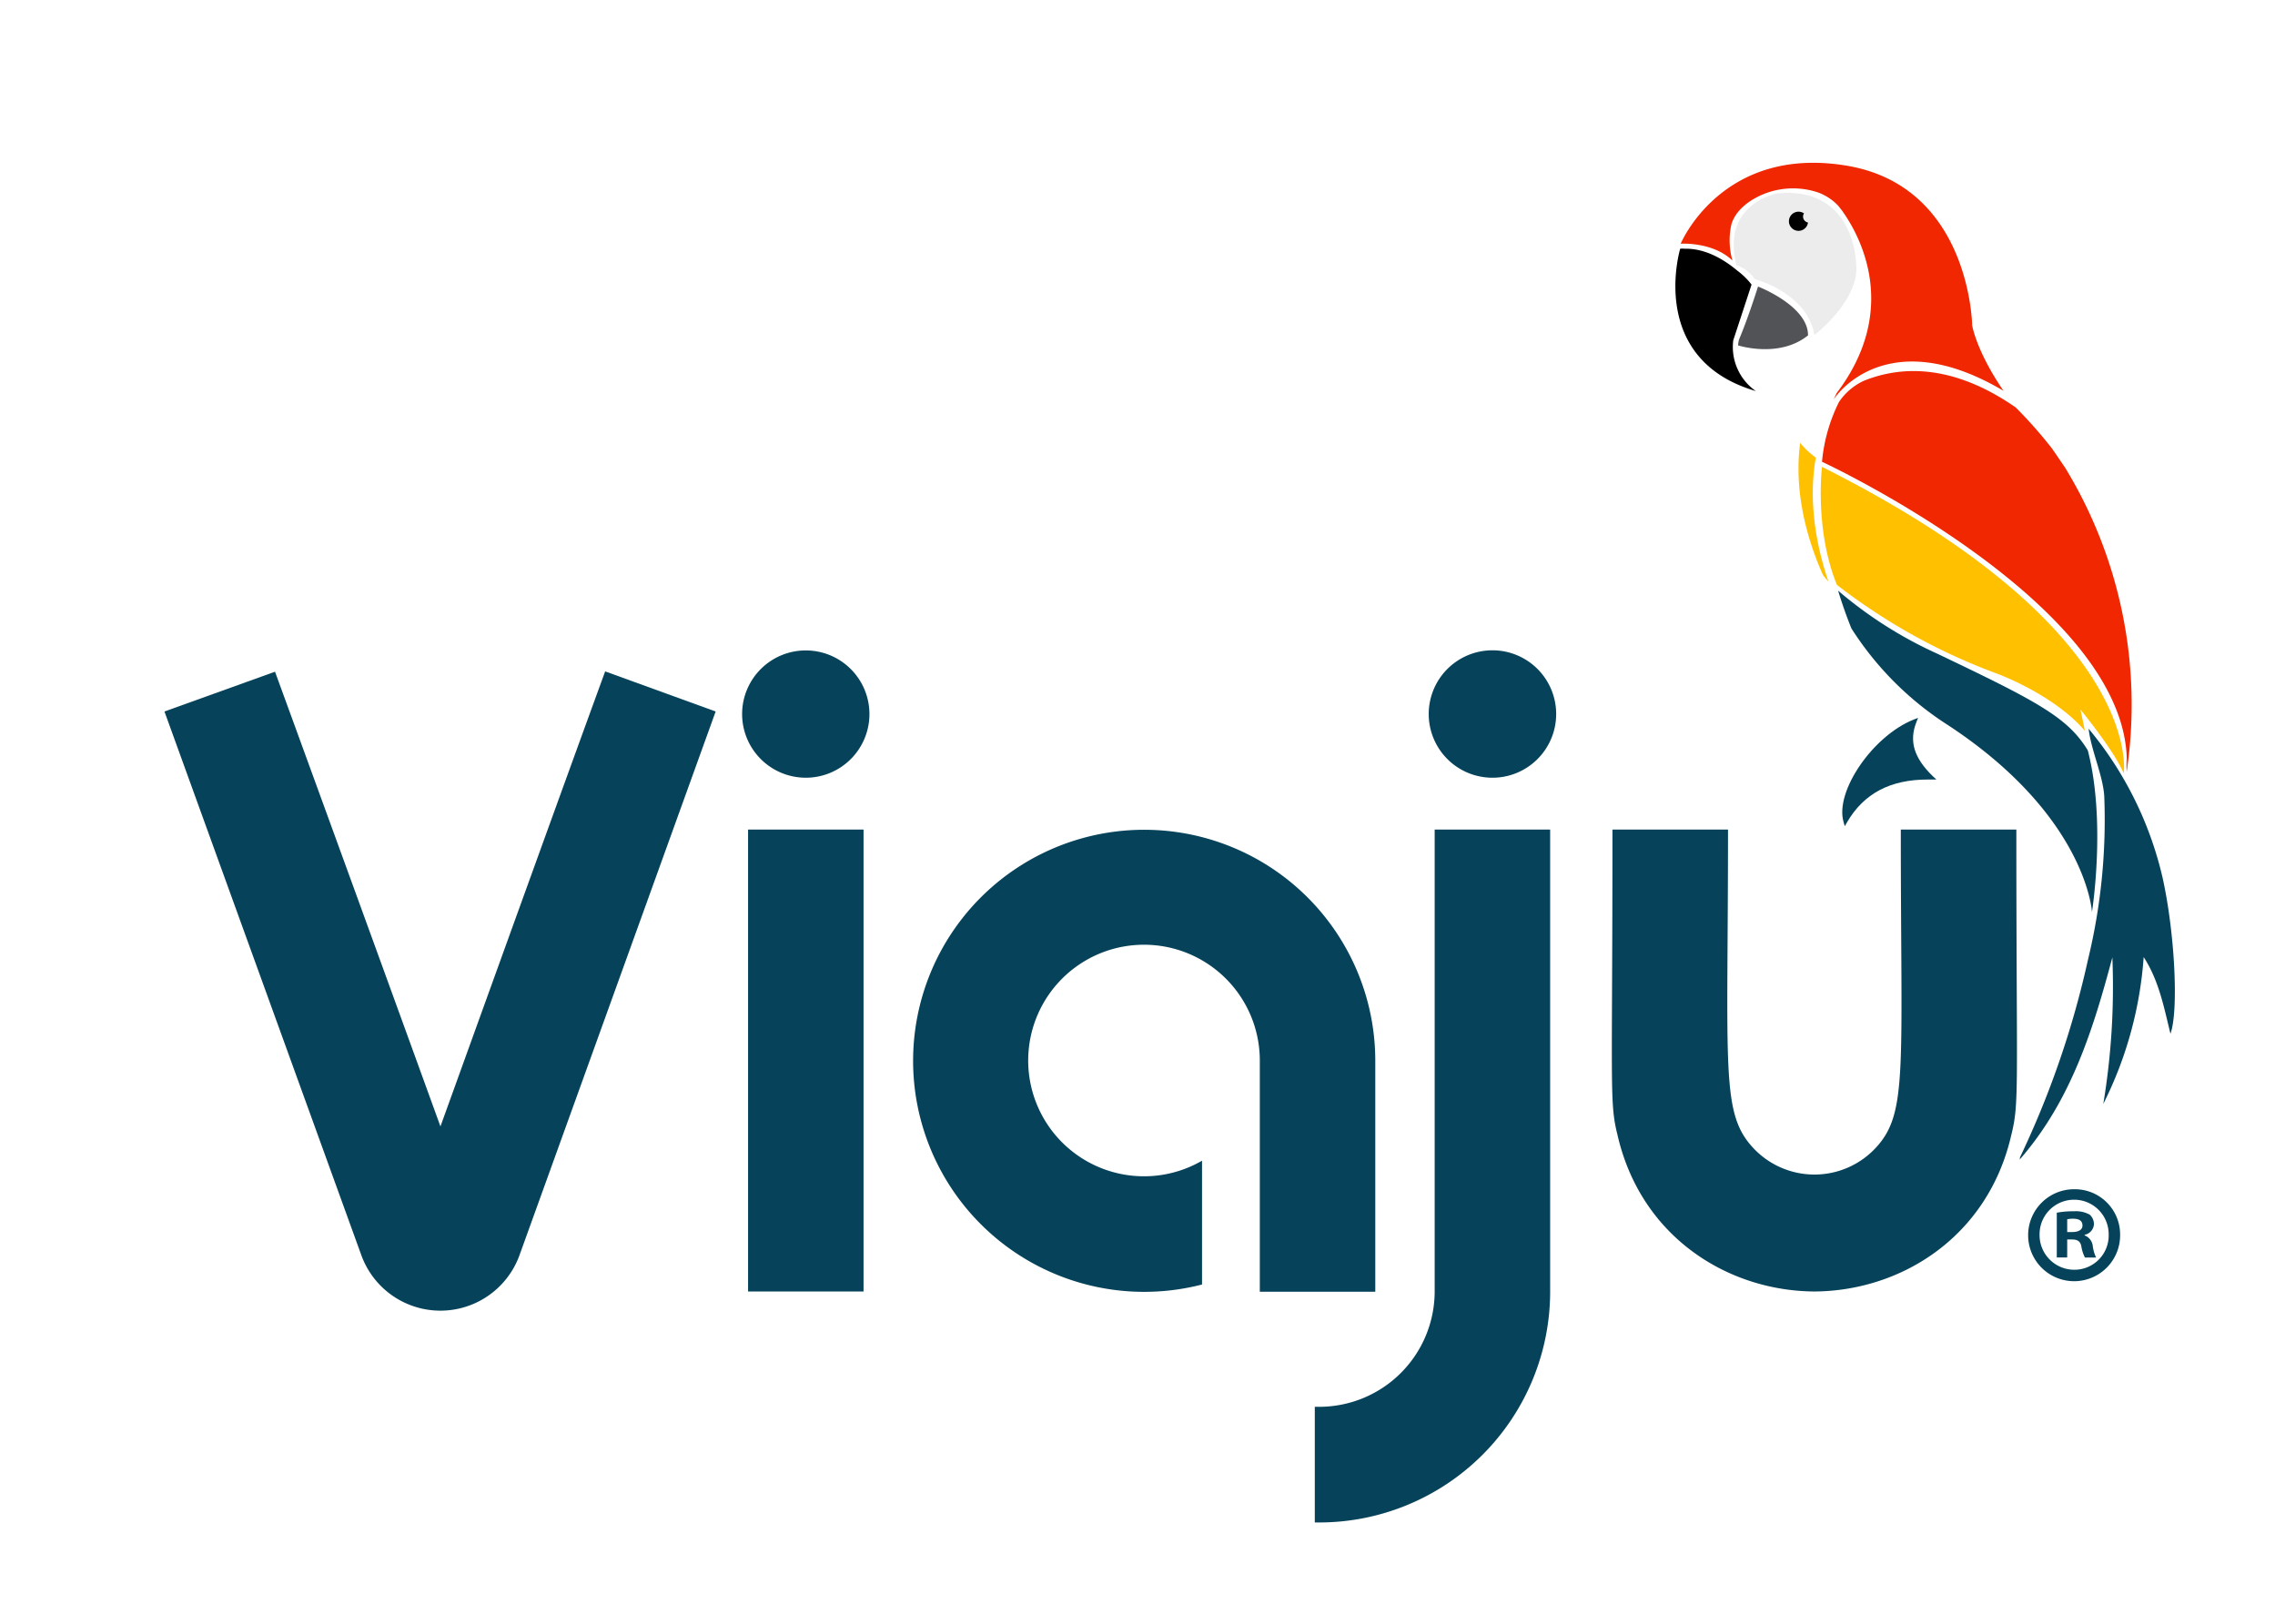<svg id="Capa_1" data-name="Capa 1" xmlns="http://www.w3.org/2000/svg" viewBox="0 0 351.65 251.14"><defs><style>.cls-1{fill:#ececec;}.cls-2{fill:#06435b;}.cls-3{fill:#2c8dbe;}.cls-4{fill:#ffc000;}.cls-5{fill:#525356;}.cls-6{fill:#f02700;}.cls-7{fill:#d63d00;}</style></defs><path class="cls-1" d="M268.4,41a5.64,5.64,0,0,1,2.84,2.15s8.17,2.15,9.21,8.66c0,0,7.06-5.4,6.46-11,0,0-.11-12.11-12.25-10.9C274.66,29.92,266,31.5,268.4,41Z"/><path class="cls-2" d="M327.71,190.78a7.11,7.11,0,1,1-7.09-6.92A7,7,0,0,1,327.71,190.78Zm-12.45,0a5.37,5.37,0,0,0,5.41,5.53,5.3,5.3,0,0,0,5.27-5.49,5.34,5.34,0,1,0-10.68,0Zm4.27,3.63h-1.61v-6.92a13.68,13.68,0,0,1,2.66-.22,4.38,4.38,0,0,1,2.41.51,1.93,1.93,0,0,1,.67,1.52,1.76,1.76,0,0,1-1.43,1.6V191a2,2,0,0,1,1.26,1.69,5.58,5.58,0,0,0,.51,1.73h-1.73a6,6,0,0,1-.55-1.69c-.12-.76-.55-1.1-1.43-1.1h-.76Zm0-3.93h.76c.89,0,1.6-.29,1.6-1s-.46-1.06-1.47-1.06a3.87,3.87,0,0,0-.89.09Z"/><path class="cls-2" d="M93.54,103.8,110.62,110l-30.3,84a13,13,0,0,1-24.49,0L25.42,110l17.09-6.15c6.54,17.91,19.08,52.38,25.57,70.3C74.51,156.33,87.29,120.91,93.54,103.8Z"/><path class="cls-2" d="M114.71,110.4a9.84,9.84,0,1,1,9.84,9.84A9.85,9.85,0,0,1,114.71,110.4Zm.92,89.27V128.25h17.85v71.42Z"/><path class="cls-2" d="M212.58,164v35.71H194.73V164a17.9,17.9,0,1,0-8.93,15.45v19.14A35.72,35.72,0,1,1,212.58,164Z"/><path class="cls-2" d="M221.76,128.25h17.85v71.42a35.71,35.71,0,0,1-35.71,35.71l-.67,0V217.5l.67,0a17.86,17.86,0,0,0,17.86-17.86Zm-.92-17.85a9.85,9.85,0,1,1,9.84,9.84A9.85,9.85,0,0,1,220.84,110.4Z"/><path class="cls-2" d="M280.46,199.67c-13.44-.08-26.88-8.47-30.46-24.28-1.25-5-.76-7.28-.76-47.14H267.1c0,36.87-1.09,43.63,3.69,49a12.94,12.94,0,0,0,19.34,0c4.77-5.36,3.68-12.12,3.68-49h17.86c0,39.86.49,42.14-.76,47.14C307.33,191.2,293.89,199.59,280.46,199.67Z"/><path class="cls-2" d="M323.36,141s2.22-14-.65-25c-2.19-3.57-5.06-5.81-12.1-9.47h0c-2.92-1.51-6.56-3.27-11.17-5.47a64.43,64.43,0,0,1-15.32-9.74c.39,1.29.82,2.57,1.28,3.83.25.67.5,1.33.77,2a48.94,48.94,0,0,0,15,15C322.53,126.22,323.36,141,323.36,141Z"/><path class="cls-3" d="M282.82,90.43l-.17-.47,0,0"/><path class="cls-4" d="M280.68,70.75a13.2,13.2,0,0,1-2.43-2.27c-1.08,8.16,1.48,15.85,3.53,20.42.27.35.55.7.84,1l0,0C280.54,83.83,279.55,76.94,280.68,70.75Z"/><path class="cls-2" d="M298.75,120c-2.91-2.83-3.69-5.41-2.53-8.36l.26-.66-.66.26c-6.31,2.5-12.2,11.06-10.87,15.8l.2.7.36-.63c2.59-4.43,6.67-6.59,12.45-6.59h.57l.78,0Z"/><path class="cls-2" d="M334.24,135.55a55.5,55.5,0,0,0-11.4-22.89c.38,3.35,2.24,7.25,2.42,10.49a91.73,91.73,0,0,1-2.5,25.15,142.2,142.2,0,0,1-10.5,30.57,1.69,1.69,0,0,0-.06.39c7.9-9.07,11.32-20,14.31-31.24a110.81,110.81,0,0,1-1.4,22.65,59.83,59.83,0,0,0,6.24-22.7c2.35,3.61,3.13,7.74,4.14,11.85C336.79,156.28,336.15,144,334.24,135.55Z"/><path d="M267.91,52.62,270.74,44a11.12,11.12,0,0,0-2.18-2.14c-1.91-1.61-4.89-3.51-8.2-3.4a2,2,0,0,0-.65,0s-5.16,17.07,11.69,22A8.31,8.31,0,0,1,267.91,52.62Z"/><path class="cls-5" d="M271.74,44.3s-1.45,4.67-2.93,8.18a3.85,3.85,0,0,0-.15.92s6.35,2.05,10.81-1.55C279.49,47.28,271.74,44.3,271.74,44.3Z"/><path class="cls-6" d="M288.12,58.86a9.37,9.37,0,0,0-3.86,3.28,25.93,25.93,0,0,0-2.63,9.25h0s48.41,22.47,47.09,47.4c0,.35,0,.56,0,.56a70.36,70.36,0,0,0-9.54-47.09c-.69-1-1.36-2-2-2.92h0A69.14,69.14,0,0,0,311.58,63C304.4,58,296.26,55.6,288.12,58.86Z"/><path class="cls-7" d="M328.56,117.17a21.11,21.11,0,0,1,.16,2.19h0s0-.21,0-.56A10.55,10.55,0,0,0,328.56,117.17Z"/><path d="M278.85,33a1.36,1.36,0,0,0-.55-.24,1.48,1.48,0,1,0,1.15,1.74s0-.07,0-.1a.94.94,0,0,1-.73-1.11A.83.83,0,0,1,278.85,33Z"/><path class="cls-4" d="M322.27,113l-.69-3.3s5.19,6.31,6.69,9.87c0,0,3.44-22.26-46.64-47.39,0,0-1.19,9.64,2.3,18.24a92.74,92.74,0,0,0,24.76,13.73S317.46,107.35,322.27,113Z"/><path class="cls-6" d="M267.63,34.67c.64-2.14,2.78-3.86,5.38-4.82a12.18,12.18,0,0,1,8-.1,8.14,8.14,0,0,1,3.07,2h0s.15.17.38.47a8,8,0,0,1,.55.75c2.51,3.64,8.66,14.93-1.12,27.81l-.47,1c1.65-2.52,9.88-11.07,26.26-1.36-4.23-6.2-4.84-10.12-4.84-10.12s-.26-21.54-19.48-24.7-25.57,12.06-25.57,12.07c3-.07,6.06.74,8,2.61A11.26,11.26,0,0,1,267.63,34.67Z"/></svg>